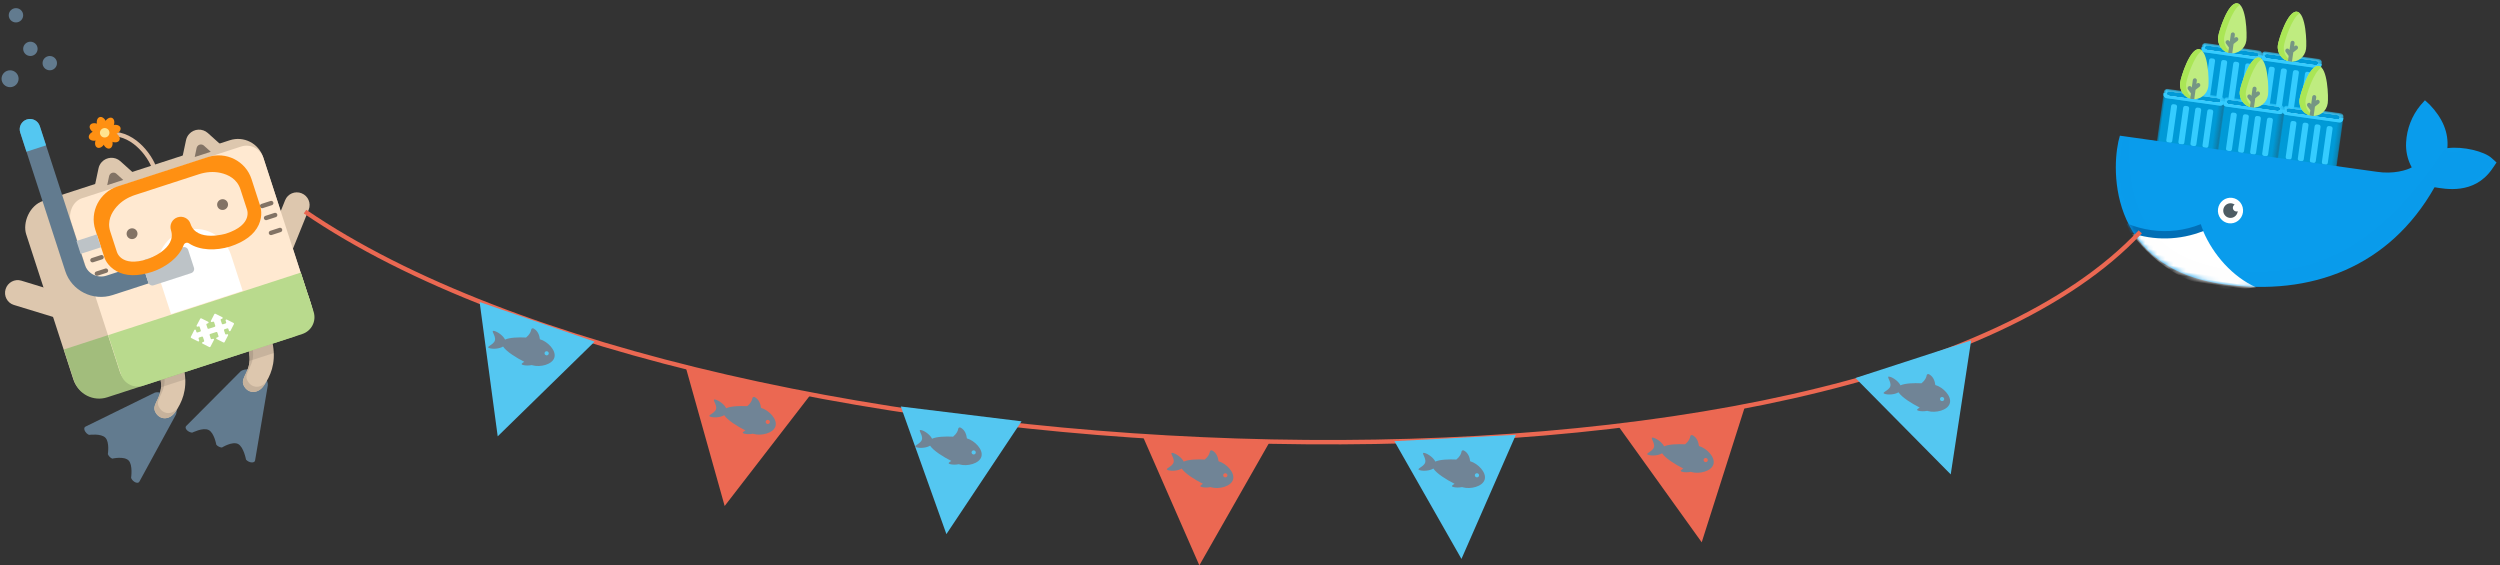 <?xml version="1.0" encoding="UTF-8"?>
<svg width="566px" height="128px" viewBox="0 0 566 128" version="1.1" xmlns="http://www.w3.org/2000/svg" xmlns:xlink="http://www.w3.org/1999/xlink">
    <rect x="0" y="0" width="566" height="128" fill="#333333" stroke="none"/>
    <!-- Generator: Sketch 46.2 (44496) - http://www.bohemiancoding.com/sketch -->
    <title>habicat-and-moby@1x</title>
    <desc>Created with Sketch.</desc>
    <defs>
        <polygon id="path-1" points="0.001 12.454 13.776 12.454 13.776 0.073 0.001 0.073"></polygon>
        <polygon id="path-3" points="13.776 2.134 13.776 0.019 0.001 0.019 0.001 2.134"></polygon>
        <polygon id="path-5" points="0.001 12.454 13.776 12.454 13.776 0.073 0.001 0.073"></polygon>
        <polygon id="path-7" points="13.776 2.134 13.776 0.019 0.001 0.019 0.001 2.134"></polygon>
        <polygon id="path-9" points="0.001 12.454 13.776 12.454 13.776 0.073 0.001 0.073"></polygon>
        <polygon id="path-11" points="13.776 2.134 13.776 0.019 0.001 0.019 0.001 2.134"></polygon>
        <polygon id="path-13" points="0.001 12.454 13.776 12.454 13.776 0.073 0.001 0.073"></polygon>
        <polygon id="path-15" points="13.776 2.134 13.776 0.019 0.001 0.019 0.001 2.134"></polygon>
        <polygon id="path-17" points="0.001 12.454 13.776 12.454 13.776 0.073 0.001 0.073"></polygon>
        <polygon id="path-19" points="13.776 2.134 13.776 0.019 0.001 0.019 0.001 2.134"></polygon>
        <path d="M84.532,11.351 C82.683,10.088 77.816,9.555 74.282,10.517 C74.094,6.956 72.275,3.952 68.954,1.322 L67.741,0.488 L66.923,1.714 C65.306,4.346 64.578,7.437 64.85,10.523 C65.011,12.492 65.721,14.373 66.899,15.949 C65.959,16.685 63.044,18.113 59.11,18.039 L0.469,18.039 C-0.574,24.305 1.215,48.078 28.353,48.078 C48.502,48.078 65.056,38.913 72.639,19.688 C75.137,19.731 81.732,20.142 84.938,13.846 C85.017,13.742 85.757,12.179 85.757,12.179 L84.532,11.351 Z" id="path-21"></path>
    </defs>
    <g id="Habitat-SaaS-Onboarding/desktop" stroke="none" stroke-width="1" fill="none" fill-rule="evenodd">
        <g id="Habitat-5-mins-flow-V2---end-2" transform="translate(-434, -29)">
            <g id="habicat-and-moby" transform="translate(434, 26.844)">
                <g id="Group-12-Copy" transform="translate(0, 3.453)">
                    <g id="Group-9" fill="#627B8F">
                        <ellipse id="Oval-5" cx="2.281" cy="16.53" rx="1.931" ry="1.912"></ellipse>
                        <ellipse id="Oval-5-Copy" cx="11.269" cy="13" rx="1.634" ry="1.618"></ellipse>
                        <ellipse id="Oval-5-Copy-3" cx="6.881" cy="9.763" rx="1.634" ry="1.618"></ellipse>
                        <ellipse id="Oval-5-Copy-4" cx="3.612" cy="2.164" rx="1.634" ry="1.618"></ellipse>
                    </g>
                    <g id="Group-8" transform="translate(0, 17.061)">
                        <g id="Group-5">
                            <path d="M23.296,87.633 C22.884,87.456 22.696,87.144 22.824,86.852 L28.447,70.401 C28.725,69.798 29.361,69.322 30.24,69.054 C30.744,68.9 31.3,68.822 31.89,68.822 C31.913,68.822 31.935,68.822 31.958,68.822 C33.643,68.84 34.981,69.487 35.369,70.469 L40.243,87.042 C40.353,87.337 40.146,87.646 39.725,87.813 C39.525,87.892 39.293,87.934 39.053,87.934 C38.789,87.934 38.538,87.885 38.328,87.791 C38.314,87.785 36.574,85.413 35.136,85.397 C33.659,85.397 32.233,87.717 32.217,87.724 C32.016,87.807 31.777,87.851 31.528,87.851 C31.265,87.851 31.014,87.802 30.804,87.709 C30.792,87.704 29.195,85.486 27.769,85.471 C26.311,85.47 24.753,87.617 24.687,87.643 C24.489,87.725 24.251,87.769 24.005,87.769 C23.749,87.769 23.504,87.722 23.296,87.633 Z" id="Shape-Copy-5" fill="#627B8F" fill-rule="nonzero" transform="translate(31.528, 78.378) rotate(45) translate(-31.528, -78.378) "></path>
                            <path d="M45.486,83.517 C45.075,83.34 44.887,83.028 45.014,82.736 L50.637,66.285 C50.916,65.682 51.551,65.206 52.431,64.938 C52.935,64.784 53.49,64.706 54.08,64.706 C54.103,64.706 54.126,64.706 54.149,64.706 C55.833,64.724 57.172,65.371 57.559,66.353 L62.433,82.926 C62.544,83.221 62.337,83.53 61.916,83.697 C61.716,83.776 61.483,83.818 61.243,83.818 C60.98,83.818 60.729,83.769 60.518,83.675 C60.505,83.669 58.764,81.297 57.327,81.281 C55.849,81.281 54.423,83.601 54.408,83.608 C54.207,83.691 53.967,83.735 53.719,83.735 C53.455,83.735 53.205,83.686 52.995,83.593 C52.983,83.588 51.385,81.37 49.959,81.355 C48.502,81.354 46.943,83.501 46.877,83.527 C46.68,83.609 46.442,83.653 46.195,83.653 C45.94,83.653 45.695,83.606 45.486,83.517 Z" id="Shape-Copy-7" fill="#627B8F" fill-rule="nonzero" transform="translate(53.719, 74.262) rotate(26) translate(-53.719, -74.262) "></path>
                            <rect id="Rectangle-3" fill-opacity="0.1" fill="#000000" transform="translate(59.439, 60.784) scale(-1, 1) rotate(18) translate(-59.439, -60.784) " x="56.562" y="59.718" width="5.754" height="2.134"></rect>
                            <path d="M33.507,10.564 C27.562,11.392 25.4,18.267 25.4,21.352" id="Path-3" stroke="#DEBFA5" transform="translate(29.454, 15.958) scale(-1, 1) rotate(18) translate(-29.454, -15.958) "></path>
                            <path d="M38.272,75.774 C36.513,76.85 34.475,75.817 34.406,73.289 C34.338,70.76 34.784,67.716 37.584,64.612 C40.385,61.508 44.016,66.02 41.193,69.024 C38.369,72.027 40.03,74.699 38.272,75.774 Z" id="Shape-Copy" fill="#DDC7AE" fill-rule="nonzero" transform="translate(38.307, 69.882) scale(-1, 1) rotate(-33) translate(-38.307, -69.882) "></path>
                            <path d="M58.309,69.816 C56.55,70.892 54.512,69.86 54.443,67.331 C54.375,64.802 54.821,61.758 57.621,58.654 C60.422,55.55 64.053,60.062 61.229,63.066 C58.406,66.069 60.067,68.741 58.309,69.816 Z" id="Shape-Copy-8" fill="#DDC7AE" fill-rule="nonzero" transform="translate(58.344, 63.924) scale(-1, 1) rotate(-33) translate(-58.344, -63.924) "></path>
                            <path d="M37.341,64.372 C36.58,65.086 36.105,66.207 36.354,67.591 C37.087,71.647 34.239,72.983 35.128,74.843 C36.017,76.703 38.288,76.947 39.723,74.864 C39.898,74.609 40.071,74.344 40.238,74.068 C38.804,75.739 36.762,75.413 35.93,73.673 C35.041,71.813 37.889,70.478 37.157,66.421 C37.017,65.648 37.104,64.956 37.341,64.372 Z" id="Combined-Shape" fill="#C6B29C" fill-rule="nonzero"></path>
                            <path d="M57.378,58.414 C56.617,59.128 56.142,60.249 56.391,61.633 C57.123,65.689 54.276,67.025 55.165,68.885 C56.053,70.745 58.325,70.989 59.76,68.906 C59.935,68.651 60.108,68.387 60.275,68.11 C58.84,69.781 56.799,69.455 55.967,67.715 C55.078,65.855 57.926,64.52 57.194,60.463 C57.054,59.69 57.141,58.998 57.378,58.414 Z" id="Combined-Shape-Copy" fill="#C6B29C" fill-rule="nonzero"></path>
                            <path d="M65.792,38.251 C64.203,38.251 62.915,36.98 62.915,35.411 L62.915,24.917 L68.669,24.917 L68.669,35.411 C68.669,36.98 67.381,38.251 65.792,38.251 Z" id="Shape-Copy-3" fill="#DDC7AE" fill-rule="nonzero" transform="translate(65.792, 31.584) scale(-1, 1) rotate(-202) translate(-65.792, -31.584) "></path>
                            <rect id="Rectangle-6" fill="#DDC7AE" transform="translate(38.081, 42.344) scale(-1, 1) rotate(18) translate(-38.081, -42.344) " x="9.871" y="19.118" width="56.42" height="46.452" rx="6"></rect>
                            <path d="M21.135,51.722 L71.555,51.722 L71.555,59.055 L71.555,59.055 C71.555,62.369 68.869,65.055 65.555,65.055 L21.135,65.055 L21.135,65.055 C17.822,65.055 15.135,62.369 15.135,59.055 L15.135,57.722 L15.135,57.722 C15.135,54.408 17.822,51.722 21.135,51.722 Z" id="Rectangle-6" fill="#A2BD7C" transform="translate(43.345, 58.389) scale(-1, 1) rotate(18) translate(-43.345, -58.389) "></path>
                            <rect id="Rectangle-6-Copy" fill="#FFE9D1" transform="translate(43.381, 41.587) scale(-1, 1) rotate(18) translate(-43.381, -41.587) " x="20.448" y="19.593" width="45.866" height="43.988" rx="4"></rect>
                            <ellipse id="Oval-Copy" fill="#837365" fill-rule="nonzero" transform="translate(50.392, 27.96) scale(-1, 1) rotate(18) translate(-50.392, -27.96) " cx="50.392" cy="27.96" rx="1.237" ry="1.221"></ellipse>
                            <ellipse id="Oval-Copy-2" fill="#837365" fill-rule="nonzero" transform="translate(29.897, 34.553) scale(-1, 1) rotate(18) translate(-29.897, -34.553) " cx="29.897" cy="34.553" rx="1.237" ry="1.221"></ellipse>
                            <path d="M45.296,36.764 L44.607,37.315 C43.573,38.167 41.717,38.272 40.472,37.564 C40.338,37.485 40.224,37.406 40.109,37.315 L39.42,36.764 C39.19,36.58 39.228,36.304 39.496,36.147 C39.611,36.081 39.764,36.042 39.917,36.042 L44.798,36.042 C45.162,36.042 45.449,36.239 45.449,36.488 C45.449,36.58 45.392,36.685 45.296,36.764 Z" id="Shape-Copy-4" fill="#837365" fill-rule="nonzero" transform="translate(42.359, 37.037) scale(-1, 1) rotate(18) translate(-42.359, -37.037) "></path>
                            <path d="M60.186,30.656 L62.341,30.656" id="Line-6" stroke="#827365" stroke-linecap="round" stroke-linejoin="round" transform="translate(61.264, 30.656) scale(-1, 1) rotate(18) translate(-61.264, -30.656) "></path>
                            <path d="M21.881,43.254 L24.036,43.254" id="Line-6-Copy-3" stroke="#827365" stroke-linecap="round" stroke-linejoin="round" transform="translate(22.959, 43.254) scale(-1, 1) rotate(18) translate(-22.959, -43.254) "></path>
                            <path d="M59.298,27.951 L61.453,27.951" id="Line-6-Copy" stroke="#827365" stroke-linecap="round" stroke-linejoin="round" transform="translate(60.376, 27.951) scale(-1, 1) rotate(18) translate(-60.376, -27.951) "></path>
                            <path d="M20.883,40.21 L23.038,40.21" id="Line-6-Copy-4" stroke="#827365" stroke-linecap="round" stroke-linejoin="round" transform="translate(21.96, 40.21) scale(-1, 1) rotate(18) translate(-21.96, -40.21) "></path>
                            <path d="M61.296,34.039 L63.451,34.039" id="Line-6-Copy-2" stroke="#827365" stroke-linecap="round" stroke-linejoin="round" transform="translate(62.374, 34.039) scale(-1, 1) rotate(18) translate(-62.374, -34.039) "></path>
                            <path d="M22.88,46.298 L25.035,46.298" id="Line-6-Copy-5" stroke="#827365" stroke-linecap="round" stroke-linejoin="round" transform="translate(23.958, 46.298) scale(-1, 1) rotate(18) translate(-23.958, -46.298) "></path>
                            <g id="Group-2" transform="translate(24.736, 20.133) scale(-1, 1) rotate(18) translate(-24.736, -20.133) translate(19.236, 16.633)">
                                <path d="M7.689,2.379 L10.136,6.619 L0.045,6.619 L2.492,2.379 L2.492,2.379 C3.32,0.944 5.155,0.452 6.59,1.28 C7.047,1.543 7.426,1.922 7.689,2.379 Z" id="Triangle-Copy-4" fill="#DDC7AE"></path>
                                <path d="M5.957,4.806 L7.003,6.619 L3.178,6.619 L4.224,4.806 L4.224,4.806 C4.501,4.328 5.112,4.164 5.59,4.44 C5.743,4.528 5.869,4.654 5.957,4.806 Z" id="Triangle-Copy-5" fill="#827365"></path>
                            </g>
                            <g id="Group-2-Copy" transform="translate(44.547, 13.759) scale(-1, 1) rotate(18) translate(-44.547, -13.759) translate(39.047, 10.259)">
                                <path d="M7.689,2.379 L10.136,6.619 L0.045,6.619 L2.492,2.379 L2.492,2.379 C3.32,0.944 5.155,0.452 6.59,1.28 C7.047,1.543 7.426,1.922 7.689,2.379 Z" id="Triangle-Copy-4" fill="#DDC7AE"></path>
                                <path d="M5.957,4.806 L7.003,6.619 L3.178,6.619 L4.224,4.806 L4.224,4.806 C4.501,4.328 5.112,4.164 5.59,4.44 C5.743,4.528 5.869,4.654 5.957,4.806 Z" id="Triangle-Copy-5" fill="#827365"></path>
                            </g>
                            <polygon id="Rectangle-3-Copy" fill-opacity="0.1" fill="#000000" transform="translate(39.05, 67.344) scale(-1, 1) rotate(18) translate(-39.05, -67.344) " points="35.883 66.277 41.636 66.277 42.218 68.411 35.883 68.411"></polygon>
                            <polygon id="Rectangle-3-Copy-3" fill-opacity="0.1" fill="#000000" transform="translate(59.087, 61.386) scale(-1, 1) rotate(18) translate(-59.087, -61.386) " points="55.92 60.319 61.673 60.319 62.255 62.453 55.92 62.453"></polygon>
                            <path d="M7.643,55.718 C6.053,55.718 4.766,54.447 4.766,52.879 L4.766,42.385 L10.52,42.385 L10.52,52.879 C10.52,54.447 9.232,55.718 7.643,55.718 Z" id="Shape-Copy-6" fill="#DDC7AE" fill-rule="nonzero" transform="translate(7.643, 49.051) scale(-1, 1) rotate(-107) translate(-7.643, -49.051) "></path>
                            <g id="Group-28" transform="translate(23.791, 12.375) scale(-1, 1) rotate(18) translate(-23.791, -12.375) translate(17.291, 6.375)">
                                <g id="Group-27" transform="translate(-0, 0)" fill="#FF9012">
                                    <g id="Group-25" transform="translate(2.606, 1.6)">
                                        <ellipse id="Oval-2" transform="translate(5.926, 3.734) rotate(-270) translate(-5.926, -3.734) " cx="5.926" cy="3.734" rx="1.077" ry="1.6"></ellipse>
                                        <ellipse id="Oval-2" cx="3.771" cy="1.6" rx="1.077" ry="1.6"></ellipse>
                                        <ellipse id="Oval-2" transform="translate(1.616, 3.734) rotate(-90) translate(-1.616, -3.734) " cx="1.616" cy="3.734" rx="1.077" ry="1.6"></ellipse>
                                        <ellipse id="Oval-2" transform="translate(3.771, 5.868) rotate(-180) translate(-3.771, -5.868) " cx="3.771" cy="5.868" rx="1.077" ry="1.6"></ellipse>
                                    </g>
                                    <g id="Group-25" transform="translate(6.35, 5.683) rotate(45) translate(-6.35, -5.683) translate(2.35, 1.683)">
                                        <ellipse id="Oval-2" transform="translate(5.926, 3.734) rotate(-270) translate(-5.926, -3.734) " cx="5.926" cy="3.734" rx="1.077" ry="1.6"></ellipse>
                                        <ellipse id="Oval-2" cx="3.771" cy="1.6" rx="1.077" ry="1.6"></ellipse>
                                        <ellipse id="Oval-2" transform="translate(1.616, 3.734) rotate(-90) translate(-1.616, -3.734) " cx="1.616" cy="3.734" rx="1.077" ry="1.6"></ellipse>
                                        <ellipse id="Oval-2" transform="translate(3.771, 5.868) rotate(-180) translate(-3.771, -5.868) " cx="3.771" cy="5.868" rx="1.077" ry="1.6"></ellipse>
                                    </g>
                                </g>
                                <path d="M6.378,6.401 C5.783,6.401 5.3,5.923 5.3,5.334 C5.3,4.746 5.783,4.268 6.378,4.268 C6.972,4.268 7.455,4.746 7.455,5.334 C7.455,5.923 6.972,6.401 6.378,6.401" id="Fill-4" fill="#FFE48F"></path>
                            </g>
                            <path d="M25.431,50.107 L71.297,50.107 L71.297,59.441 L71.297,59.441 C71.297,61.65 69.506,63.441 67.297,63.441 L29.431,63.441 L29.431,63.441 C27.222,63.441 25.431,61.65 25.431,59.441 L25.431,50.107 Z" id="Rectangle-6-Copy" fill="#B9DA8D" transform="translate(48.364, 56.774) scale(-1, 1) rotate(18) translate(-48.364, -56.774) "></path>
                            <path d="M44.191,33.469 L44.191,33.469 L44.191,33.469 C48.9,33.469 52.717,37.286 52.717,41.995 L52.717,50.53 L35.665,50.53 L35.665,41.995 L35.665,41.995 C35.665,37.286 39.482,33.469 44.191,33.469 Z" id="Rectangle-Copy-9" fill="#FFFFFF" transform="translate(44.191, 41.999) rotate(-18) translate(-44.191, -41.999) "></path>
                            <path d="M53.173,56.59 L51.948,57.802 C51.894,57.857 51.811,57.873 51.739,57.844 C51.668,57.814 51.621,57.744 51.622,57.667 L51.622,57.236 C51.622,57.132 51.537,57.047 51.432,57.047 L50.761,57.047 C50.656,57.047 50.57,57.132 50.57,57.236 L50.57,58.102 C50.57,58.206 50.656,58.29 50.761,58.29 L50.985,58.29 C51.063,58.289 51.133,58.335 51.163,58.406 C51.193,58.477 51.176,58.559 51.121,58.613 L49.897,59.825 C49.823,59.894 49.709,59.894 49.636,59.825 L48.412,58.613 C48.356,58.559 48.34,58.477 48.369,58.406 C48.399,58.335 48.47,58.289 48.547,58.29 L48.808,58.29 C48.914,58.29 48.999,58.206 48.999,58.102 L48.999,57.249 C48.999,57.144 48.914,57.06 48.808,57.06 L47.341,57.06 C47.236,57.06 47.151,57.144 47.151,57.249 L47.151,58.102 C47.151,58.206 47.236,58.29 47.341,58.29 L47.618,58.29 C47.696,58.289 47.766,58.335 47.796,58.406 C47.826,58.477 47.809,58.559 47.754,58.613 L46.53,59.825 C46.456,59.894 46.342,59.894 46.269,59.825 L45.045,58.613 C44.989,58.559 44.972,58.477 45.002,58.406 C45.032,58.335 45.103,58.289 45.18,58.29 L45.379,58.29 C45.484,58.29 45.569,58.206 45.569,58.102 L45.569,57.236 C45.569,57.132 45.484,57.047 45.379,57.047 L44.718,57.047 C44.613,57.047 44.528,57.132 44.528,57.236 L44.528,57.662 C44.529,57.739 44.482,57.809 44.41,57.838 C44.339,57.868 44.256,57.851 44.201,57.797 L42.988,56.59 C42.919,56.517 42.919,56.404 42.988,56.331 L44.212,55.119 C44.266,55.064 44.349,55.048 44.421,55.077 C44.493,55.107 44.539,55.176 44.538,55.253 L44.538,55.68 C44.538,55.784 44.623,55.869 44.729,55.869 L45.379,55.869 C45.484,55.869 45.569,55.784 45.569,55.68 L45.569,54.801 C45.569,54.697 45.484,54.612 45.379,54.612 L45.162,54.612 C45.084,54.613 45.014,54.567 44.984,54.496 C44.954,54.425 44.971,54.343 45.026,54.289 L46.25,53.077 C46.324,53.009 46.438,53.009 46.511,53.077 L47.728,54.287 C47.783,54.341 47.8,54.423 47.77,54.494 C47.74,54.565 47.67,54.611 47.592,54.61 L47.315,54.61 C47.21,54.61 47.125,54.694 47.125,54.798 L47.125,55.646 C47.125,55.75 47.21,55.835 47.315,55.835 L48.782,55.835 C48.888,55.835 48.973,55.75 48.973,55.646 L48.973,54.798 C48.973,54.694 48.888,54.61 48.782,54.61 L48.521,54.61 C48.444,54.611 48.373,54.565 48.343,54.494 C48.313,54.423 48.33,54.341 48.386,54.287 L49.61,53.075 C49.683,53.006 49.797,53.006 49.871,53.075 L51.121,54.287 C51.176,54.341 51.193,54.423 51.163,54.494 C51.133,54.565 51.063,54.611 50.985,54.61 L50.761,54.61 C50.656,54.61 50.57,54.694 50.57,54.798 L50.57,55.664 C50.57,55.769 50.656,55.853 50.761,55.853 L51.432,55.853 C51.537,55.853 51.622,55.769 51.622,55.664 L51.622,55.24 C51.621,55.164 51.668,55.094 51.739,55.064 C51.811,55.035 51.894,55.051 51.948,55.106 L53.173,56.331 C53.242,56.404 53.242,56.517 53.173,56.59 L53.173,56.59 Z" id="Shape" fill="#FFFFFF" fill-rule="nonzero" transform="translate(48.08, 56.45) scale(-1, 1) rotate(18) translate(-48.08, -56.45) "></path>
                            <g id="Group-4" transform="translate(24.023, 26.172) rotate(-18) translate(-24.023, -26.172) translate(10.023, 3.672)" fill-rule="nonzero">
                                <path d="M0,2.654 L0,35.683 C0,40.345 3.831,44.138 8.539,44.138 L17.119,44.138 C17.104,44.071 17.078,44.008 17.078,43.937 L17.078,39.729 C17.078,39.657 17.104,39.594 17.119,39.527 L8.539,39.527 C6.399,39.527 4.658,37.803 4.658,35.684 L4.658,2.654 L4.658,2.654 C4.658,1.368 3.615,0.325 2.329,0.325 L2.329,0.325 L2.329,0.325 C1.043,0.325 -1.57508382e-16,1.368 0,2.654 Z" id="Shape" fill="#627B8F"></path>
                                <path d="M2.329,0.325 L2.329,0.325 L2.329,0.325 C3.615,0.325 4.658,1.368 4.658,2.654 L4.658,7.243 L0,7.243 L0,2.654 L0,2.654 C-1.57508382e-16,1.368 1.043,0.325 2.329,0.325 Z" id="Rectangle-path" fill="#54C7F1"></path>
                                <path d="M26.966,44.907 L18.057,44.907 C17.516,44.907 17.078,44.473 17.078,43.937 L17.078,39.729 C17.078,39.192 17.516,38.758 18.057,38.758 L26.965,38.758 C27.507,38.758 27.945,39.192 27.945,39.728 L27.945,43.936 C27.945,44.473 27.507,44.907 26.966,44.907 Z" id="Shape" fill="#BDC3C7"></path>
                            </g>
                            <g id="Group-3" transform="translate(38.256, 31.102) rotate(-18) translate(-38.256, -31.102) translate(16.756, 20.602)" fill-rule="nonzero">
                                <path d="M42.027,7.799 L42.022,11.506 L42.022,13.845 C42.049,14.562 41.947,16.433 40.392,18.134 C38.763,19.916 36.184,20.82 32.67,20.82 C29.383,20.76 25.925,19.607 24.056,17.25 C23.733,16.842 23.135,16.842 22.811,17.25 C20.943,19.608 17.485,20.76 14.194,20.82 C10.681,20.82 8.105,19.916 6.475,18.133 C4.921,16.432 4.819,14.561 4.87,14.18 L4.87,9.54 C4.846,9.182 4.85,9.16 4.85,9.137 L4.85,7.799 C4.85,3.493 8.376,0.002 12.724,0.002 L15.813,0.002 L31.056,0.002 L34.153,0.002 C38.501,0.002 42.027,3.493 42.027,7.799 Z M15.813,3.07 C14.14,3.07 12.473,3.46 11.042,4.316 C9.493,5.243 7.944,6.776 7.944,9.205 L7.944,13.918 C7.944,13.918 7.556,17.753 14.14,17.753 C14.14,17.753 21.11,17.625 21.11,13.151 C21.115,11.88 22.155,10.85 23.438,10.85 C24.722,10.85 25.762,11.88 25.762,13.151 C25.757,17.625 32.728,17.753 32.728,17.753 C39.311,17.753 38.924,13.918 38.924,13.918 L38.924,9.205 C38.924,6.776 37.375,5.243 35.826,4.316 C34.395,3.46 32.728,3.07 31.055,3.07 L15.813,3.07 Z" id="Combined-Shape" fill="#FF9012"></path>
                                <rect id="Rectangle-path" fill="#BDC3C7" x="0.001" y="8.877" width="4.848" height="3.068"></rect>
                            </g>
                        </g>
                    </g>
                </g>
                <g id="containers" transform="translate(511.305, 21.493) rotate(8) translate(-511.305, -21.493) translate(490.305, 3.493)">
                    <g id="container" transform="translate(7.077, 0.261)">
                        <g id="Group-3" transform="translate(0, 10.864)">
                            <mask id="mask-2" fill="white">
                                <use xlink:href="#path-1"></use>
                            </mask>
                            <g id="Clip-2"></g>
                            <path d="M13.776,0.073 L13.776,10.877 C13.776,11.748 13.092,12.454 12.248,12.454 L1.529,12.454 C0.684,12.454 0.001,11.748 0.001,10.877 L0.001,0.073 L0.738,0.073 L0.738,0.164 C0.738,0.373 1.043,0.543 1.425,0.543 L12.274,0.543 C12.653,0.543 12.962,0.373 12.962,0.164 L12.962,0.073 L13.776,0.073 Z" id="Fill-1" fill="#009AD7" mask="url(#mask-2)"></path>
                        </g>
                        <path d="M12.963,10.938 L12.963,11.046 C12.963,11.295 12.653,11.496 12.275,11.496 L1.426,11.496 C1.044,11.496 0.738,11.295 0.738,11.046 L0.738,10.938 L12.963,10.938 Z" id="Fill-4" fill="#E2F0F7"></path>
                        <path d="M12.963,10.784 L12.963,11.028 C12.963,11.237 12.653,11.407 12.275,11.407 L1.426,11.407 C1.044,11.407 0.738,11.237 0.738,11.028 L0.738,10.784 C0.738,10.575 1.044,10.405 1.426,10.405 L12.275,10.405 C12.653,10.405 12.963,10.575 12.963,10.784" id="Fill-6" fill="#F3FCFF"></path>
                        <path d="M12.963,10.784 L12.963,11.028 C12.963,11.237 12.653,11.407 12.275,11.407 L1.426,11.407 C1.044,11.407 0.738,11.237 0.738,11.028 L0.738,10.784 C0.738,10.575 1.044,10.405 1.426,10.405 L12.275,10.405 C12.653,10.405 12.963,10.575 12.963,10.784" id="Fill-8" fill="#009AD7"></path>
                        <g id="Group-12" transform="translate(0, 9.885)">
                            <mask id="mask-4" fill="white">
                                <use xlink:href="#path-3"></use>
                            </mask>
                            <g id="Clip-11"></g>
                            <path d="M12.963,1.144 C12.963,1.353 12.653,1.522 12.275,1.522 L1.426,1.522 C1.044,1.522 0.738,1.353 0.738,1.144 L0.738,0.899 C0.738,0.69 1.044,0.52 1.426,0.52 L12.275,0.52 C12.653,0.52 12.963,0.69 12.963,0.899 L12.963,1.144 Z M13.001,0.019 L0.776,0.019 C0.345,0.019 0.001,0.378 0.001,0.82 L0.001,1.333 C0.001,1.775 0.345,2.134 0.776,2.134 L13.001,2.134 C13.429,2.134 13.776,1.775 13.776,1.333 L13.776,0.82 C13.776,0.378 13.429,0.019 13.001,0.019 L13.001,0.019 Z" id="Fill-10" fill="#35CCFF" mask="url(#mask-4)"></path>
                        </g>
                        <path d="M6.586,2.79874569e-05 C4.486,2.79874569e-05 3.364,6.765 3.364,8.08 C3.364,9.915 4.81,11.407 6.586,11.407 C8.363,11.407 9.809,9.915 9.809,8.08 C9.809,6.765 8.687,2.79874569e-05 6.586,2.79874569e-05" id="Fill-13" fill="#BFEC80"></path>
                        <path d="M4.745,8.08 C4.745,6.918 5.622,1.499 7.277,0.257 C7.06,0.094 6.83,6.99686423e-05 6.586,6.99686423e-05 C4.486,6.99686423e-05 3.364,6.765 3.364,8.08 C3.364,9.915 4.81,11.407 6.586,11.407 C6.824,11.407 7.054,11.379 7.277,11.328 C5.831,11.001 4.745,9.67 4.745,8.08" id="Fill-15" fill="#AAE655"></path>
                        <path d="M7.833,7.744 C7.653,7.558 7.361,7.558 7.182,7.744 L7.047,7.883 L7.047,7.129 C7.047,6.867 6.841,6.654 6.586,6.654 C6.332,6.654 6.126,6.867 6.126,7.129 L6.126,8.834 L5.991,8.695 C5.811,8.509 5.52,8.509 5.34,8.695 C5.16,8.88 5.16,9.181 5.34,9.367 L6.126,10.178 L6.126,11.407 L7.047,11.407 L7.047,9.227 L7.833,8.416 C8.012,8.23 8.012,7.93 7.833,7.744" id="Fill-17" fill="#759684"></path>
                        <g id="Group-21" transform="translate(0, 10.864)" fill="#35CCFF">
                            <path d="M13.775,0.073 L13.775,0.353 C13.775,0.795 13.428,1.154 13,1.154 L0.776,1.154 C0.344,1.154 -1.35532479e-05,0.795 -1.35532479e-05,0.353 L-1.35532479e-05,0.073 L0.737,0.073 L0.737,0.164 C0.737,0.373 1.043,0.543 1.425,0.543 L12.274,0.543 C12.652,0.543 12.962,0.373 12.962,0.164 L12.962,0.073 L13.775,0.073 Z" id="Fill-19"></path>
                        </g>
                        <path d="M2.959,21.906 L2.548,21.906 C2.288,21.906 2.077,21.688 2.077,21.42 L2.077,13.633 C2.077,13.364 2.288,13.146 2.548,13.146 L2.959,13.146 C3.219,13.146 3.43,13.364 3.43,13.633 L3.43,21.42 C3.43,21.688 3.219,21.906 2.959,21.906" id="Fill-22" fill="#35CCFF"></path>
                        <path d="M5.722,21.906 L5.311,21.906 C5.051,21.906 4.84,21.688 4.84,21.42 L4.84,13.633 C4.84,13.364 5.051,13.146 5.311,13.146 L5.722,13.146 C5.982,13.146 6.193,13.364 6.193,13.633 L6.193,21.42 C6.193,21.688 5.982,21.906 5.722,21.906" id="Fill-24" fill="#35CCFF"></path>
                        <path d="M8.475,21.906 L8.065,21.906 C7.805,21.906 7.594,21.688 7.594,21.42 L7.594,13.633 C7.594,13.364 7.805,13.146 8.065,13.146 L8.475,13.146 C8.735,13.146 8.946,13.364 8.946,13.633 L8.946,21.42 C8.946,21.688 8.735,21.906 8.475,21.906" id="Fill-26" fill="#35CCFF"></path>
                        <path d="M11.229,21.906 L10.819,21.906 C10.558,21.906 10.348,21.688 10.348,21.42 L10.348,13.633 C10.348,13.364 10.558,13.146 10.819,13.146 L11.229,13.146 C11.489,13.146 11.7,13.364 11.7,13.633 L11.7,21.42 C11.7,21.688 11.489,21.906 11.229,21.906" id="Fill-28" fill="#35CCFF"></path>
                    </g>
                    <g id="container-copy-2" transform="translate(0, 11.743)">
                        <g id="Group-3" transform="translate(0, 10.864)">
                            <mask id="mask-6" fill="white">
                                <use xlink:href="#path-5"></use>
                            </mask>
                            <g id="Clip-2"></g>
                            <path d="M13.776,0.073 L13.776,10.877 C13.776,11.748 13.092,12.454 12.248,12.454 L1.529,12.454 C0.684,12.454 0.001,11.748 0.001,10.877 L0.001,0.073 L0.738,0.073 L0.738,0.164 C0.738,0.373 1.043,0.543 1.425,0.543 L12.274,0.543 C12.653,0.543 12.962,0.373 12.962,0.164 L12.962,0.073 L13.776,0.073 Z" id="Fill-1" fill="#009AD7" mask="url(#mask-6)"></path>
                        </g>
                        <path d="M12.963,10.938 L12.963,11.046 C12.963,11.295 12.653,11.496 12.275,11.496 L1.426,11.496 C1.044,11.496 0.738,11.295 0.738,11.046 L0.738,10.938 L12.963,10.938 Z" id="Fill-4" fill="#E2F0F7"></path>
                        <path d="M12.963,10.784 L12.963,11.028 C12.963,11.237 12.653,11.407 12.275,11.407 L1.426,11.407 C1.044,11.407 0.738,11.237 0.738,11.028 L0.738,10.784 C0.738,10.575 1.044,10.405 1.426,10.405 L12.275,10.405 C12.653,10.405 12.963,10.575 12.963,10.784" id="Fill-6" fill="#F3FCFF"></path>
                        <path d="M12.963,10.784 L12.963,11.028 C12.963,11.237 12.653,11.407 12.275,11.407 L1.426,11.407 C1.044,11.407 0.738,11.237 0.738,11.028 L0.738,10.784 C0.738,10.575 1.044,10.405 1.426,10.405 L12.275,10.405 C12.653,10.405 12.963,10.575 12.963,10.784" id="Fill-8" fill="#009AD7"></path>
                        <g id="Group-12" transform="translate(0, 9.885)">
                            <mask id="mask-8" fill="white">
                                <use xlink:href="#path-7"></use>
                            </mask>
                            <g id="Clip-11"></g>
                            <path d="M12.963,1.144 C12.963,1.353 12.653,1.522 12.275,1.522 L1.426,1.522 C1.044,1.522 0.738,1.353 0.738,1.144 L0.738,0.899 C0.738,0.69 1.044,0.52 1.426,0.52 L12.275,0.52 C12.653,0.52 12.963,0.69 12.963,0.899 L12.963,1.144 Z M13.001,0.019 L0.776,0.019 C0.345,0.019 0.001,0.378 0.001,0.82 L0.001,1.333 C0.001,1.775 0.345,2.134 0.776,2.134 L13.001,2.134 C13.429,2.134 13.776,1.775 13.776,1.333 L13.776,0.82 C13.776,0.378 13.429,0.019 13.001,0.019 L13.001,0.019 Z" id="Fill-10" fill="#35CCFF" mask="url(#mask-8)"></path>
                        </g>
                        <path d="M6.586,2.79874569e-05 C4.486,2.79874569e-05 3.364,6.765 3.364,8.08 C3.364,9.915 4.81,11.407 6.586,11.407 C8.363,11.407 9.809,9.915 9.809,8.08 C9.809,6.765 8.687,2.79874569e-05 6.586,2.79874569e-05" id="Fill-13" fill="#BFEC80"></path>
                        <path d="M4.745,8.08 C4.745,6.918 5.622,1.499 7.277,0.257 C7.06,0.094 6.83,6.99686423e-05 6.586,6.99686423e-05 C4.486,6.99686423e-05 3.364,6.765 3.364,8.08 C3.364,9.915 4.81,11.407 6.586,11.407 C6.824,11.407 7.054,11.379 7.277,11.328 C5.831,11.001 4.745,9.67 4.745,8.08" id="Fill-15" fill="#AAE655"></path>
                        <path d="M7.833,7.744 C7.653,7.558 7.361,7.558 7.182,7.744 L7.047,7.883 L7.047,7.129 C7.047,6.867 6.841,6.654 6.586,6.654 C6.332,6.654 6.126,6.867 6.126,7.129 L6.126,8.834 L5.991,8.695 C5.811,8.509 5.52,8.509 5.34,8.695 C5.16,8.88 5.16,9.181 5.34,9.367 L6.126,10.178 L6.126,11.407 L7.047,11.407 L7.047,9.227 L7.833,8.416 C8.012,8.23 8.012,7.93 7.833,7.744" id="Fill-17" fill="#759684"></path>
                        <g id="Group-21" transform="translate(0, 10.864)" fill="#35CCFF">
                            <path d="M13.775,0.073 L13.775,0.353 C13.775,0.795 13.428,1.154 13,1.154 L0.776,1.154 C0.344,1.154 -1.35532479e-05,0.795 -1.35532479e-05,0.353 L-1.35532479e-05,0.073 L0.737,0.073 L0.737,0.164 C0.737,0.373 1.043,0.543 1.425,0.543 L12.274,0.543 C12.652,0.543 12.962,0.373 12.962,0.164 L12.962,0.073 L13.775,0.073 Z" id="Fill-19"></path>
                        </g>
                        <path d="M2.959,21.906 L2.548,21.906 C2.288,21.906 2.077,21.688 2.077,21.42 L2.077,13.633 C2.077,13.364 2.288,13.146 2.548,13.146 L2.959,13.146 C3.219,13.146 3.43,13.364 3.43,13.633 L3.43,21.42 C3.43,21.688 3.219,21.906 2.959,21.906" id="Fill-22" fill="#35CCFF"></path>
                        <path d="M5.722,21.906 L5.311,21.906 C5.051,21.906 4.84,21.688 4.84,21.42 L4.84,13.633 C4.84,13.364 5.051,13.146 5.311,13.146 L5.722,13.146 C5.982,13.146 6.193,13.364 6.193,13.633 L6.193,21.42 C6.193,21.688 5.982,21.906 5.722,21.906" id="Fill-24" fill="#35CCFF"></path>
                        <path d="M8.475,21.906 L8.065,21.906 C7.805,21.906 7.594,21.688 7.594,21.42 L7.594,13.633 C7.594,13.364 7.805,13.146 8.065,13.146 L8.475,13.146 C8.735,13.146 8.946,13.364 8.946,13.633 L8.946,21.42 C8.946,21.688 8.735,21.906 8.475,21.906" id="Fill-26" fill="#35CCFF"></path>
                        <path d="M11.229,21.906 L10.819,21.906 C10.558,21.906 10.348,21.688 10.348,21.42 L10.348,13.633 C10.348,13.364 10.558,13.146 10.819,13.146 L11.229,13.146 C11.489,13.146 11.7,13.364 11.7,13.633 L11.7,21.42 C11.7,21.688 11.489,21.906 11.229,21.906" id="Fill-28" fill="#35CCFF"></path>
                    </g>
                    <g id="container-copy" transform="translate(20.726, 0.261)">
                        <g id="Group-3" transform="translate(0, 10.864)">
                            <mask id="mask-10" fill="white">
                                <use xlink:href="#path-9"></use>
                            </mask>
                            <g id="Clip-2"></g>
                            <path d="M13.776,0.073 L13.776,10.877 C13.776,11.748 13.092,12.454 12.248,12.454 L1.529,12.454 C0.684,12.454 0.001,11.748 0.001,10.877 L0.001,0.073 L0.738,0.073 L0.738,0.164 C0.738,0.373 1.043,0.543 1.425,0.543 L12.274,0.543 C12.653,0.543 12.962,0.373 12.962,0.164 L12.962,0.073 L13.776,0.073 Z" id="Fill-1" fill="#009AD7" mask="url(#mask-10)"></path>
                        </g>
                        <path d="M12.963,10.938 L12.963,11.046 C12.963,11.295 12.653,11.496 12.275,11.496 L1.426,11.496 C1.044,11.496 0.738,11.295 0.738,11.046 L0.738,10.938 L12.963,10.938 Z" id="Fill-4" fill="#E2F0F7"></path>
                        <path d="M12.963,10.784 L12.963,11.028 C12.963,11.237 12.653,11.407 12.275,11.407 L1.426,11.407 C1.044,11.407 0.738,11.237 0.738,11.028 L0.738,10.784 C0.738,10.575 1.044,10.405 1.426,10.405 L12.275,10.405 C12.653,10.405 12.963,10.575 12.963,10.784" id="Fill-6" fill="#F3FCFF"></path>
                        <path d="M12.963,10.784 L12.963,11.028 C12.963,11.237 12.653,11.407 12.275,11.407 L1.426,11.407 C1.044,11.407 0.738,11.237 0.738,11.028 L0.738,10.784 C0.738,10.575 1.044,10.405 1.426,10.405 L12.275,10.405 C12.653,10.405 12.963,10.575 12.963,10.784" id="Fill-8" fill="#009AD7"></path>
                        <g id="Group-12" transform="translate(0, 9.885)">
                            <mask id="mask-12" fill="white">
                                <use xlink:href="#path-11"></use>
                            </mask>
                            <g id="Clip-11"></g>
                            <path d="M12.963,1.144 C12.963,1.353 12.653,1.522 12.275,1.522 L1.426,1.522 C1.044,1.522 0.738,1.353 0.738,1.144 L0.738,0.899 C0.738,0.69 1.044,0.52 1.426,0.52 L12.275,0.52 C12.653,0.52 12.963,0.69 12.963,0.899 L12.963,1.144 Z M13.001,0.019 L0.776,0.019 C0.345,0.019 0.001,0.378 0.001,0.82 L0.001,1.333 C0.001,1.775 0.345,2.134 0.776,2.134 L13.001,2.134 C13.429,2.134 13.776,1.775 13.776,1.333 L13.776,0.82 C13.776,0.378 13.429,0.019 13.001,0.019 L13.001,0.019 Z" id="Fill-10" fill="#35CCFF" mask="url(#mask-12)"></path>
                        </g>
                        <path d="M6.586,2.79874569e-05 C4.486,2.79874569e-05 3.364,6.765 3.364,8.08 C3.364,9.915 4.81,11.407 6.586,11.407 C8.363,11.407 9.809,9.915 9.809,8.08 C9.809,6.765 8.687,2.79874569e-05 6.586,2.79874569e-05" id="Fill-13" fill="#BFEC80"></path>
                        <path d="M4.745,8.08 C4.745,6.918 5.622,1.499 7.277,0.257 C7.06,0.094 6.83,6.99686423e-05 6.586,6.99686423e-05 C4.486,6.99686423e-05 3.364,6.765 3.364,8.08 C3.364,9.915 4.81,11.407 6.586,11.407 C6.824,11.407 7.054,11.379 7.277,11.328 C5.831,11.001 4.745,9.67 4.745,8.08" id="Fill-15" fill="#AAE655"></path>
                        <path d="M7.833,7.744 C7.653,7.558 7.361,7.558 7.182,7.744 L7.047,7.883 L7.047,7.129 C7.047,6.867 6.841,6.654 6.586,6.654 C6.332,6.654 6.126,6.867 6.126,7.129 L6.126,8.834 L5.991,8.695 C5.811,8.509 5.52,8.509 5.34,8.695 C5.16,8.88 5.16,9.181 5.34,9.367 L6.126,10.178 L6.126,11.407 L7.047,11.407 L7.047,9.227 L7.833,8.416 C8.012,8.23 8.012,7.93 7.833,7.744" id="Fill-17" fill="#759684"></path>
                        <g id="Group-21" transform="translate(0, 10.864)" fill="#35CCFF">
                            <path d="M13.775,0.073 L13.775,0.353 C13.775,0.795 13.428,1.154 13,1.154 L0.776,1.154 C0.344,1.154 -1.35532479e-05,0.795 -1.35532479e-05,0.353 L-1.35532479e-05,0.073 L0.737,0.073 L0.737,0.164 C0.737,0.373 1.043,0.543 1.425,0.543 L12.274,0.543 C12.652,0.543 12.962,0.373 12.962,0.164 L12.962,0.073 L13.775,0.073 Z" id="Fill-19"></path>
                        </g>
                        <path d="M2.959,21.906 L2.548,21.906 C2.288,21.906 2.077,21.688 2.077,21.42 L2.077,13.633 C2.077,13.364 2.288,13.146 2.548,13.146 L2.959,13.146 C3.219,13.146 3.43,13.364 3.43,13.633 L3.43,21.42 C3.43,21.688 3.219,21.906 2.959,21.906" id="Fill-22" fill="#35CCFF"></path>
                        <path d="M5.722,21.906 L5.311,21.906 C5.051,21.906 4.84,21.688 4.84,21.42 L4.84,13.633 C4.84,13.364 5.051,13.146 5.311,13.146 L5.722,13.146 C5.982,13.146 6.193,13.364 6.193,13.633 L6.193,21.42 C6.193,21.688 5.982,21.906 5.722,21.906" id="Fill-24" fill="#35CCFF"></path>
                        <path d="M8.475,21.906 L8.065,21.906 C7.805,21.906 7.594,21.688 7.594,21.42 L7.594,13.633 C7.594,13.364 7.805,13.146 8.065,13.146 L8.475,13.146 C8.735,13.146 8.946,13.364 8.946,13.633 L8.946,21.42 C8.946,21.688 8.735,21.906 8.475,21.906" id="Fill-26" fill="#35CCFF"></path>
                        <path d="M11.229,21.906 L10.819,21.906 C10.558,21.906 10.348,21.688 10.348,21.42 L10.348,13.633 C10.348,13.364 10.558,13.146 10.819,13.146 L11.229,13.146 C11.489,13.146 11.7,13.364 11.7,13.633 L11.7,21.42 C11.7,21.688 11.489,21.906 11.229,21.906" id="Fill-28" fill="#35CCFF"></path>
                    </g>
                    <g id="container-copy-3" transform="translate(13.649, 11.743)">
                        <g id="Group-3" transform="translate(0, 10.864)">
                            <mask id="mask-14" fill="white">
                                <use xlink:href="#path-13"></use>
                            </mask>
                            <g id="Clip-2"></g>
                            <path d="M13.776,0.073 L13.776,10.877 C13.776,11.748 13.092,12.454 12.248,12.454 L1.529,12.454 C0.684,12.454 0.001,11.748 0.001,10.877 L0.001,0.073 L0.738,0.073 L0.738,0.164 C0.738,0.373 1.043,0.543 1.425,0.543 L12.274,0.543 C12.653,0.543 12.962,0.373 12.962,0.164 L12.962,0.073 L13.776,0.073 Z" id="Fill-1" fill="#009AD7" mask="url(#mask-14)"></path>
                        </g>
                        <path d="M12.963,10.938 L12.963,11.046 C12.963,11.295 12.653,11.496 12.275,11.496 L1.426,11.496 C1.044,11.496 0.738,11.295 0.738,11.046 L0.738,10.938 L12.963,10.938 Z" id="Fill-4" fill="#E2F0F7"></path>
                        <path d="M12.963,10.784 L12.963,11.028 C12.963,11.237 12.653,11.407 12.275,11.407 L1.426,11.407 C1.044,11.407 0.738,11.237 0.738,11.028 L0.738,10.784 C0.738,10.575 1.044,10.405 1.426,10.405 L12.275,10.405 C12.653,10.405 12.963,10.575 12.963,10.784" id="Fill-6" fill="#F3FCFF"></path>
                        <path d="M12.963,10.784 L12.963,11.028 C12.963,11.237 12.653,11.407 12.275,11.407 L1.426,11.407 C1.044,11.407 0.738,11.237 0.738,11.028 L0.738,10.784 C0.738,10.575 1.044,10.405 1.426,10.405 L12.275,10.405 C12.653,10.405 12.963,10.575 12.963,10.784" id="Fill-8" fill="#009AD7"></path>
                        <g id="Group-12" transform="translate(0, 9.885)">
                            <mask id="mask-16" fill="white">
                                <use xlink:href="#path-15"></use>
                            </mask>
                            <g id="Clip-11"></g>
                            <path d="M12.963,1.144 C12.963,1.353 12.653,1.522 12.275,1.522 L1.426,1.522 C1.044,1.522 0.738,1.353 0.738,1.144 L0.738,0.899 C0.738,0.69 1.044,0.52 1.426,0.52 L12.275,0.52 C12.653,0.52 12.963,0.69 12.963,0.899 L12.963,1.144 Z M13.001,0.019 L0.776,0.019 C0.345,0.019 0.001,0.378 0.001,0.82 L0.001,1.333 C0.001,1.775 0.345,2.134 0.776,2.134 L13.001,2.134 C13.429,2.134 13.776,1.775 13.776,1.333 L13.776,0.82 C13.776,0.378 13.429,0.019 13.001,0.019 L13.001,0.019 Z" id="Fill-10" fill="#35CCFF" mask="url(#mask-16)"></path>
                        </g>
                        <path d="M6.586,2.79874569e-05 C4.486,2.79874569e-05 3.364,6.765 3.364,8.08 C3.364,9.915 4.81,11.407 6.586,11.407 C8.363,11.407 9.809,9.915 9.809,8.08 C9.809,6.765 8.687,2.79874569e-05 6.586,2.79874569e-05" id="Fill-13" fill="#BFEC80"></path>
                        <path d="M4.745,8.08 C4.745,6.918 5.622,1.499 7.277,0.257 C7.06,0.094 6.83,6.99686423e-05 6.586,6.99686423e-05 C4.486,6.99686423e-05 3.364,6.765 3.364,8.08 C3.364,9.915 4.81,11.407 6.586,11.407 C6.824,11.407 7.054,11.379 7.277,11.328 C5.831,11.001 4.745,9.67 4.745,8.08" id="Fill-15" fill="#AAE655"></path>
                        <path d="M7.833,7.744 C7.653,7.558 7.361,7.558 7.182,7.744 L7.047,7.883 L7.047,7.129 C7.047,6.867 6.841,6.654 6.586,6.654 C6.332,6.654 6.126,6.867 6.126,7.129 L6.126,8.834 L5.991,8.695 C5.811,8.509 5.52,8.509 5.34,8.695 C5.16,8.88 5.16,9.181 5.34,9.367 L6.126,10.178 L6.126,11.407 L7.047,11.407 L7.047,9.227 L7.833,8.416 C8.012,8.23 8.012,7.93 7.833,7.744" id="Fill-17" fill="#759684"></path>
                        <g id="Group-21" transform="translate(0, 10.864)" fill="#35CCFF">
                            <path d="M13.775,0.073 L13.775,0.353 C13.775,0.795 13.428,1.154 13,1.154 L0.776,1.154 C0.344,1.154 -1.35532479e-05,0.795 -1.35532479e-05,0.353 L-1.35532479e-05,0.073 L0.737,0.073 L0.737,0.164 C0.737,0.373 1.043,0.543 1.425,0.543 L12.274,0.543 C12.652,0.543 12.962,0.373 12.962,0.164 L12.962,0.073 L13.775,0.073 Z" id="Fill-19"></path>
                        </g>
                        <path d="M2.959,21.906 L2.548,21.906 C2.288,21.906 2.077,21.688 2.077,21.42 L2.077,13.633 C2.077,13.364 2.288,13.146 2.548,13.146 L2.959,13.146 C3.219,13.146 3.43,13.364 3.43,13.633 L3.43,21.42 C3.43,21.688 3.219,21.906 2.959,21.906" id="Fill-22" fill="#35CCFF"></path>
                        <path d="M5.722,21.906 L5.311,21.906 C5.051,21.906 4.84,21.688 4.84,21.42 L4.84,13.633 C4.84,13.364 5.051,13.146 5.311,13.146 L5.722,13.146 C5.982,13.146 6.193,13.364 6.193,13.633 L6.193,21.42 C6.193,21.688 5.982,21.906 5.722,21.906" id="Fill-24" fill="#35CCFF"></path>
                        <path d="M8.475,21.906 L8.065,21.906 C7.805,21.906 7.594,21.688 7.594,21.42 L7.594,13.633 C7.594,13.364 7.805,13.146 8.065,13.146 L8.475,13.146 C8.735,13.146 8.946,13.364 8.946,13.633 L8.946,21.42 C8.946,21.688 8.735,21.906 8.475,21.906" id="Fill-26" fill="#35CCFF"></path>
                        <path d="M11.229,21.906 L10.819,21.906 C10.558,21.906 10.348,21.688 10.348,21.42 L10.348,13.633 C10.348,13.364 10.558,13.146 10.819,13.146 L11.229,13.146 C11.489,13.146 11.7,13.364 11.7,13.633 L11.7,21.42 C11.7,21.688 11.489,21.906 11.229,21.906" id="Fill-28" fill="#35CCFF"></path>
                    </g>
                    <g id="container-copy-4" transform="translate(27.297, 11.743)">
                        <g id="Group-3" transform="translate(0, 10.864)">
                            <mask id="mask-18" fill="white">
                                <use xlink:href="#path-17"></use>
                            </mask>
                            <g id="Clip-2"></g>
                            <path d="M13.776,0.073 L13.776,10.877 C13.776,11.748 13.092,12.454 12.248,12.454 L1.529,12.454 C0.684,12.454 0.001,11.748 0.001,10.877 L0.001,0.073 L0.738,0.073 L0.738,0.164 C0.738,0.373 1.043,0.543 1.425,0.543 L12.274,0.543 C12.653,0.543 12.962,0.373 12.962,0.164 L12.962,0.073 L13.776,0.073 Z" id="Fill-1" fill="#009AD7" mask="url(#mask-18)"></path>
                        </g>
                        <path d="M12.963,10.938 L12.963,11.046 C12.963,11.295 12.653,11.496 12.275,11.496 L1.426,11.496 C1.044,11.496 0.738,11.295 0.738,11.046 L0.738,10.938 L12.963,10.938 Z" id="Fill-4" fill="#E2F0F7"></path>
                        <path d="M12.963,10.784 L12.963,11.028 C12.963,11.237 12.653,11.407 12.275,11.407 L1.426,11.407 C1.044,11.407 0.738,11.237 0.738,11.028 L0.738,10.784 C0.738,10.575 1.044,10.405 1.426,10.405 L12.275,10.405 C12.653,10.405 12.963,10.575 12.963,10.784" id="Fill-6" fill="#F3FCFF"></path>
                        <path d="M12.963,10.784 L12.963,11.028 C12.963,11.237 12.653,11.407 12.275,11.407 L1.426,11.407 C1.044,11.407 0.738,11.237 0.738,11.028 L0.738,10.784 C0.738,10.575 1.044,10.405 1.426,10.405 L12.275,10.405 C12.653,10.405 12.963,10.575 12.963,10.784" id="Fill-8" fill="#009AD7"></path>
                        <g id="Group-12" transform="translate(0, 9.885)">
                            <mask id="mask-20" fill="white">
                                <use xlink:href="#path-19"></use>
                            </mask>
                            <g id="Clip-11"></g>
                            <path d="M12.963,1.144 C12.963,1.353 12.653,1.522 12.275,1.522 L1.426,1.522 C1.044,1.522 0.738,1.353 0.738,1.144 L0.738,0.899 C0.738,0.69 1.044,0.52 1.426,0.52 L12.275,0.52 C12.653,0.52 12.963,0.69 12.963,0.899 L12.963,1.144 Z M13.001,0.019 L0.776,0.019 C0.345,0.019 0.001,0.378 0.001,0.82 L0.001,1.333 C0.001,1.775 0.345,2.134 0.776,2.134 L13.001,2.134 C13.429,2.134 13.776,1.775 13.776,1.333 L13.776,0.82 C13.776,0.378 13.429,0.019 13.001,0.019 L13.001,0.019 Z" id="Fill-10" fill="#35CCFF" mask="url(#mask-20)"></path>
                        </g>
                        <path d="M6.586,2.79874569e-05 C4.486,2.79874569e-05 3.364,6.765 3.364,8.08 C3.364,9.915 4.81,11.407 6.586,11.407 C8.363,11.407 9.809,9.915 9.809,8.08 C9.809,6.765 8.687,2.79874569e-05 6.586,2.79874569e-05" id="Fill-13" fill="#BFEC80"></path>
                        <path d="M4.745,8.08 C4.745,6.918 5.622,1.499 7.277,0.257 C7.06,0.094 6.83,6.99686423e-05 6.586,6.99686423e-05 C4.486,6.99686423e-05 3.364,6.765 3.364,8.08 C3.364,9.915 4.81,11.407 6.586,11.407 C6.824,11.407 7.054,11.379 7.277,11.328 C5.831,11.001 4.745,9.67 4.745,8.08" id="Fill-15" fill="#AAE655"></path>
                        <path d="M7.833,7.744 C7.653,7.558 7.361,7.558 7.182,7.744 L7.047,7.883 L7.047,7.129 C7.047,6.867 6.841,6.654 6.586,6.654 C6.332,6.654 6.126,6.867 6.126,7.129 L6.126,8.834 L5.991,8.695 C5.811,8.509 5.52,8.509 5.34,8.695 C5.16,8.88 5.16,9.181 5.34,9.367 L6.126,10.178 L6.126,11.407 L7.047,11.407 L7.047,9.227 L7.833,8.416 C8.012,8.23 8.012,7.93 7.833,7.744" id="Fill-17" fill="#759684"></path>
                        <g id="Group-21" transform="translate(0, 10.864)" fill="#35CCFF">
                            <path d="M13.775,0.073 L13.775,0.353 C13.775,0.795 13.428,1.154 13,1.154 L0.776,1.154 C0.344,1.154 -1.35532479e-05,0.795 -1.35532479e-05,0.353 L-1.35532479e-05,0.073 L0.737,0.073 L0.737,0.164 C0.737,0.373 1.043,0.543 1.425,0.543 L12.274,0.543 C12.652,0.543 12.962,0.373 12.962,0.164 L12.962,0.073 L13.775,0.073 Z" id="Fill-19"></path>
                        </g>
                        <path d="M2.959,21.906 L2.548,21.906 C2.288,21.906 2.077,21.688 2.077,21.42 L2.077,13.633 C2.077,13.364 2.288,13.146 2.548,13.146 L2.959,13.146 C3.219,13.146 3.43,13.364 3.43,13.633 L3.43,21.42 C3.43,21.688 3.219,21.906 2.959,21.906" id="Fill-22" fill="#35CCFF"></path>
                        <path d="M5.722,21.906 L5.311,21.906 C5.051,21.906 4.84,21.688 4.84,21.42 L4.84,13.633 C4.84,13.364 5.051,13.146 5.311,13.146 L5.722,13.146 C5.982,13.146 6.193,13.364 6.193,13.633 L6.193,21.42 C6.193,21.688 5.982,21.906 5.722,21.906" id="Fill-24" fill="#35CCFF"></path>
                        <path d="M8.475,21.906 L8.065,21.906 C7.805,21.906 7.594,21.688 7.594,21.42 L7.594,13.633 C7.594,13.364 7.805,13.146 8.065,13.146 L8.475,13.146 C8.735,13.146 8.946,13.364 8.946,13.633 L8.946,21.42 C8.946,21.688 8.735,21.906 8.475,21.906" id="Fill-26" fill="#35CCFF"></path>
                        <path d="M11.229,21.906 L10.819,21.906 C10.558,21.906 10.348,21.688 10.348,21.42 L10.348,13.633 C10.348,13.364 10.558,13.146 10.819,13.146 L11.229,13.146 C11.489,13.146 11.7,13.364 11.7,13.633 L11.7,21.42 C11.7,21.688 11.489,21.906 11.229,21.906" id="Fill-28" fill="#35CCFF"></path>
                    </g>
                </g>
                <g id="Shape-+-Shape-+-Shape-+-Oval-+-Shape-+-Shape-Mask" transform="translate(521.161, 45.191) rotate(8) translate(-521.161, -45.191) translate(478.161, 20.691)">
                    <mask id="mask-22" fill="white">
                        <use xlink:href="#path-21"></use>
                    </mask>
                    <use id="Mask" fill="#099CEC" xlink:href="#path-21"></use>
                    <path d="M35.744,47.735 C21.002,52.266 11.125,44.336 6.279,39.737 C11.514,39.672 17.165,38.455 22.133,36.786 C25.129,41.787 30.186,46.127 35.744,47.735 Z" id="Shape" fill="#FFFFFF" fill-rule="nonzero" mask="url(#mask-22)"></path>
                    <path d="M21.388,35.327 C18.063,37.239 14.302,38.238 10.477,38.227 C8.52,38.229 6.571,37.969 4.682,37.454 L5.852,39.447 C11.435,40.557 17.226,39.614 22.182,36.786 C21.897,36.308 21.63,35.824 21.388,35.327 Z" id="Shape" fill="#026FB6" mask="url(#mask-22)"></path>
                    <ellipse id="Oval" fill="#FFFFFF" fill-rule="nonzero" mask="url(#mask-22)" cx="27.625" cy="31.342" rx="2.849" ry="2.906"></ellipse>
                    <path d="M28.056,30.527 C28.059,30.274 28.177,30.036 28.377,29.883 C28.15,29.759 27.896,29.691 27.637,29.687 C26.731,29.68 25.991,30.418 25.983,31.334 C25.975,32.251 26.703,33.001 27.609,33.01 C28.516,33.019 29.258,32.284 29.268,31.367 C29.268,31.336 29.268,31.306 29.268,31.269 C29.14,31.34 28.995,31.374 28.85,31.367 C28.404,31.35 28.052,30.978 28.056,30.527 Z" id="Shape" fill="#4D5C64" fill-rule="nonzero" mask="url(#mask-22)"></path>
                    <path d="M84.296,11.204 C82.477,9.978 77.404,9.365 74.033,10.358 L73.282,11.431 C62.292,34.432 48.538,44.161 29.747,44.59 C9.258,44.535 4.13,32.534 2.682,17.631 L-0.598,17.631 C-1.022,23.897 0.56,47.999 27.892,47.999 C48.065,47.999 64.674,38.858 72.342,19.652 C74.846,19.695 81.817,19.695 84.89,13.386 L85.496,12.05 L84.296,11.204 Z" id="Shape" fill="#000000" fill-rule="nonzero" opacity="0.05" mask="url(#mask-22)"></path>
                </g>
                <g id="banner" transform="translate(69.055, 50.065)">
                    <path d="M1.13686838e-13,1.42108547e-14 C93.838,64.121 351.296,73.213 415.5,4.585" id="Path-4" stroke="#EB6852"></path>
                    <polygon id="Triangle" fill="#54C7F1" transform="translate(48.089, 37.915) rotate(199) translate(-48.089, -37.915) " points="48.089 24.206 61.858 51.623 34.32 51.623"></polygon>
                    <polygon id="Triangle-Copy-2" fill="#54C7F1" transform="translate(146.881, 59.406) rotate(187) translate(-146.881, -59.406) " points="146.881 45.697 160.649 73.114 133.112 73.114"></polygon>
                    <polygon id="Triangle-Copy-6" fill="#54C7F1" transform="translate(261.102, 64.942) rotate(177) translate(-261.102, -64.942) " points="261.102 51.233 274.87 78.65 247.333 78.65"></polygon>
                    <polygon id="Triangle-Copy-8" fill="#54C7F1" transform="translate(368.352, 46.456) rotate(162) translate(-368.352, -46.456) " points="368.352 32.747 382.121 60.164 354.583 60.164"></polygon>
                    <polygon id="Triangle-Copy" fill="#EB6852" transform="translate(97.76, 52.493) rotate(191) translate(-97.76, -52.493) " points="97.76 38.074 112.243 66.912 83.278 66.912"></polygon>
                    <polygon id="Triangle-Copy-3" fill="#EB6852" transform="translate(203.232, 65.688) rotate(183) translate(-203.232, -65.688) " points="203.232 51.269 217.714 80.108 188.75 80.108"></polygon>
                    <polygon id="Triangle-Copy-7" fill="#EB6852" transform="translate(313.957, 60.626) rotate(171) translate(-313.957, -60.626) " points="313.957 46.207 328.439 75.045 299.474 75.045"></polygon>
                </g>
                <g id="fish" style="mix-blend-mode: luminosity;" transform="translate(380.392, 104.559) scale(-1, 1) rotate(-16) translate(-380.392, -104.559) translate(372.392, 100.059)" fill="#708496" fill-rule="nonzero">
                    <path d="M14.691,2.998 C13.84,2.998 12.509,3.495 11.872,4.205 C11.011,3.47 9.142,2.847 7.421,2.445 C6.794,1.526 6.74,0.818 6.798,0.397 C6.814,0.285 6.772,0.173 6.688,0.096 C6.603,0.018 6.485,-0.014 6.371,0.008 C5.248,0.228 4.631,1.191 4.308,1.962 C4.294,1.962 4.278,1.961 4.264,1.961 C2.525,1.961 0.016,3.332 0.016,5.023 C0.016,6.715 2.525,8.086 4.264,8.086 C4.322,8.086 4.386,8.084 4.454,8.081 C5.082,8.41 5.817,8.612 6.358,8.612 C7.022,8.612 6.697,8.308 6.304,7.837 C8.258,7.473 10.819,6.74 11.872,5.841 C12.509,6.552 13.84,7.049 14.691,7.049 C15.841,7.049 14.027,6.142 14.027,5.023 C14.027,3.905 15.841,2.998 14.691,2.998 Z M1.962,5.058 C1.697,5.058 1.481,4.849 1.481,4.591 C1.481,4.333 1.697,4.124 1.962,4.124 C2.228,4.124 2.443,4.333 2.443,4.591 C2.443,4.849 2.228,5.058 1.962,5.058 Z"></path>
                </g>
                <g id="fish-copy" style="mix-blend-mode: luminosity;" transform="translate(433.91, 90.748) scale(-1, 1) rotate(-16) translate(-433.91, -90.748) translate(425.91, 86.248)" fill-rule="nonzero" fill="#708496">
                    <path d="M14.691,2.998 C13.84,2.998 12.509,3.495 11.872,4.205 C11.011,3.47 9.142,2.847 7.421,2.445 C6.794,1.526 6.74,0.818 6.798,0.397 C6.814,0.285 6.772,0.173 6.688,0.096 C6.603,0.018 6.485,-0.014 6.371,0.008 C5.248,0.228 4.631,1.191 4.308,1.962 C4.294,1.962 4.278,1.961 4.264,1.961 C2.525,1.961 0.016,3.332 0.016,5.023 C0.016,6.715 2.525,8.086 4.264,8.086 C4.322,8.086 4.386,8.084 4.454,8.081 C5.082,8.41 5.817,8.612 6.358,8.612 C7.022,8.612 6.697,8.308 6.304,7.837 C8.258,7.473 10.819,6.74 11.872,5.841 C12.509,6.552 13.84,7.049 14.691,7.049 C15.841,7.049 14.027,6.142 14.027,5.023 C14.027,3.905 15.841,2.998 14.691,2.998 Z M1.962,5.058 C1.697,5.058 1.481,4.849 1.481,4.591 C1.481,4.333 1.697,4.124 1.962,4.124 C2.228,4.124 2.443,4.333 2.443,4.591 C2.443,4.849 2.228,5.058 1.962,5.058 Z" id="fish"></path>
                </g>
                <g id="fish-copy-2" style="mix-blend-mode: luminosity;" transform="translate(328.601, 108.011) scale(-1, 1) rotate(-16) translate(-328.601, -108.011) translate(320.601, 103.511)" fill-rule="nonzero" fill="#708496">
                    <path d="M14.691,2.998 C13.84,2.998 12.509,3.495 11.872,4.205 C11.011,3.47 9.142,2.847 7.421,2.445 C6.794,1.526 6.74,0.818 6.798,0.397 C6.814,0.285 6.772,0.173 6.688,0.096 C6.603,0.018 6.485,-0.014 6.371,0.008 C5.248,0.228 4.631,1.191 4.308,1.962 C4.294,1.962 4.278,1.961 4.264,1.961 C2.525,1.961 0.016,3.332 0.016,5.023 C0.016,6.715 2.525,8.086 4.264,8.086 C4.322,8.086 4.386,8.084 4.454,8.081 C5.082,8.41 5.817,8.612 6.358,8.612 C7.022,8.612 6.697,8.308 6.304,7.837 C8.258,7.473 10.819,6.74 11.872,5.841 C12.509,6.552 13.84,7.049 14.691,7.049 C15.841,7.049 14.027,6.142 14.027,5.023 C14.027,3.905 15.841,2.998 14.691,2.998 Z M1.962,5.058 C1.697,5.058 1.481,4.849 1.481,4.591 C1.481,4.333 1.697,4.124 1.962,4.124 C2.228,4.124 2.443,4.333 2.443,4.591 C2.443,4.849 2.228,5.058 1.962,5.058 Z" id="fish"></path>
                </g>
                <g id="fish-copy-3" style="mix-blend-mode: luminosity;" transform="translate(271.631, 108.011) scale(-1, 1) rotate(-16) translate(-271.631, -108.011) translate(263.631, 103.511)" fill-rule="nonzero" fill="#708496">
                    <path d="M14.691,2.998 C13.84,2.998 12.509,3.495 11.872,4.205 C11.011,3.47 9.142,2.847 7.421,2.445 C6.794,1.526 6.74,0.818 6.798,0.397 C6.814,0.285 6.772,0.173 6.688,0.096 C6.603,0.018 6.485,-0.014 6.371,0.008 C5.248,0.228 4.631,1.191 4.308,1.962 C4.294,1.962 4.278,1.961 4.264,1.961 C2.525,1.961 0.016,3.332 0.016,5.023 C0.016,6.715 2.525,8.086 4.264,8.086 C4.322,8.086 4.386,8.084 4.454,8.081 C5.082,8.41 5.817,8.612 6.358,8.612 C7.022,8.612 6.697,8.308 6.304,7.837 C8.258,7.473 10.819,6.74 11.872,5.841 C12.509,6.552 13.84,7.049 14.691,7.049 C15.841,7.049 14.027,6.142 14.027,5.023 C14.027,3.905 15.841,2.998 14.691,2.998 Z M1.962,5.058 C1.697,5.058 1.481,4.849 1.481,4.591 C1.481,4.333 1.697,4.124 1.962,4.124 C2.228,4.124 2.443,4.333 2.443,4.591 C2.443,4.849 2.228,5.058 1.962,5.058 Z" id="fish"></path>
                </g>
                <g id="fish-copy-4" style="mix-blend-mode: luminosity;" transform="translate(214.66, 102.832) scale(-1, 1) rotate(-16) translate(-214.66, -102.832) translate(206.66, 98.332)" fill-rule="nonzero" fill="#708496">
                    <path d="M14.691,2.998 C13.84,2.998 12.509,3.495 11.872,4.205 C11.011,3.47 9.142,2.847 7.421,2.445 C6.794,1.526 6.74,0.818 6.798,0.397 C6.814,0.285 6.772,0.173 6.688,0.096 C6.603,0.018 6.485,-0.014 6.371,0.008 C5.248,0.228 4.631,1.191 4.308,1.962 C4.294,1.962 4.278,1.961 4.264,1.961 C2.525,1.961 0.016,3.332 0.016,5.023 C0.016,6.715 2.525,8.086 4.264,8.086 C4.322,8.086 4.386,8.084 4.454,8.081 C5.082,8.41 5.817,8.612 6.358,8.612 C7.022,8.612 6.697,8.308 6.304,7.837 C8.258,7.473 10.819,6.74 11.872,5.841 C12.509,6.552 13.84,7.049 14.691,7.049 C15.841,7.049 14.027,6.142 14.027,5.023 C14.027,3.905 15.841,2.998 14.691,2.998 Z M1.962,5.058 C1.697,5.058 1.481,4.849 1.481,4.591 C1.481,4.333 1.697,4.124 1.962,4.124 C2.228,4.124 2.443,4.333 2.443,4.591 C2.443,4.849 2.228,5.058 1.962,5.058 Z" id="fish"></path>
                </g>
                <g id="fish-copy-5" style="mix-blend-mode: luminosity;" transform="translate(168.048, 95.927) scale(-1, 1) rotate(-16) translate(-168.048, -95.927) translate(160.048, 91.427)" fill-rule="nonzero" fill="#708496">
                    <path d="M14.691,2.998 C13.84,2.998 12.509,3.495 11.872,4.205 C11.011,3.47 9.142,2.847 7.421,2.445 C6.794,1.526 6.74,0.818 6.798,0.397 C6.814,0.285 6.772,0.173 6.688,0.096 C6.603,0.018 6.485,-0.014 6.371,0.008 C5.248,0.228 4.631,1.191 4.308,1.962 C4.294,1.962 4.278,1.961 4.264,1.961 C2.525,1.961 0.016,3.332 0.016,5.023 C0.016,6.715 2.525,8.086 4.264,8.086 C4.322,8.086 4.386,8.084 4.454,8.081 C5.082,8.41 5.817,8.612 6.358,8.612 C7.022,8.612 6.697,8.308 6.304,7.837 C8.258,7.473 10.819,6.74 11.872,5.841 C12.509,6.552 13.84,7.049 14.691,7.049 C15.841,7.049 14.027,6.142 14.027,5.023 C14.027,3.905 15.841,2.998 14.691,2.998 Z M1.962,5.058 C1.697,5.058 1.481,4.849 1.481,4.591 C1.481,4.333 1.697,4.124 1.962,4.124 C2.228,4.124 2.443,4.333 2.443,4.591 C2.443,4.849 2.228,5.058 1.962,5.058 Z" id="fish"></path>
                </g>
                <g id="fish-copy-6" style="mix-blend-mode: luminosity;" transform="translate(117.983, 80.389) scale(-1, 1) rotate(-16) translate(-117.983, -80.389) translate(109.983, 75.889)" fill-rule="nonzero" fill="#708496">
                    <path d="M14.691,2.998 C13.84,2.998 12.509,3.495 11.872,4.205 C11.011,3.47 9.142,2.847 7.421,2.445 C6.794,1.526 6.74,0.818 6.798,0.397 C6.814,0.285 6.772,0.173 6.688,0.096 C6.603,0.018 6.485,-0.014 6.371,0.008 C5.248,0.228 4.631,1.191 4.308,1.962 C4.294,1.962 4.278,1.961 4.264,1.961 C2.525,1.961 0.016,3.332 0.016,5.023 C0.016,6.715 2.525,8.086 4.264,8.086 C4.322,8.086 4.386,8.084 4.454,8.081 C5.082,8.41 5.817,8.612 6.358,8.612 C7.022,8.612 6.697,8.308 6.304,7.837 C8.258,7.473 10.819,6.74 11.872,5.841 C12.509,6.552 13.84,7.049 14.691,7.049 C15.841,7.049 14.027,6.142 14.027,5.023 C14.027,3.905 15.841,2.998 14.691,2.998 Z M1.962,5.058 C1.697,5.058 1.481,4.849 1.481,4.591 C1.481,4.333 1.697,4.124 1.962,4.124 C2.228,4.124 2.443,4.333 2.443,4.591 C2.443,4.849 2.228,5.058 1.962,5.058 Z" id="fish"></path>
                </g>
            </g>
        </g>
    </g>
</svg>